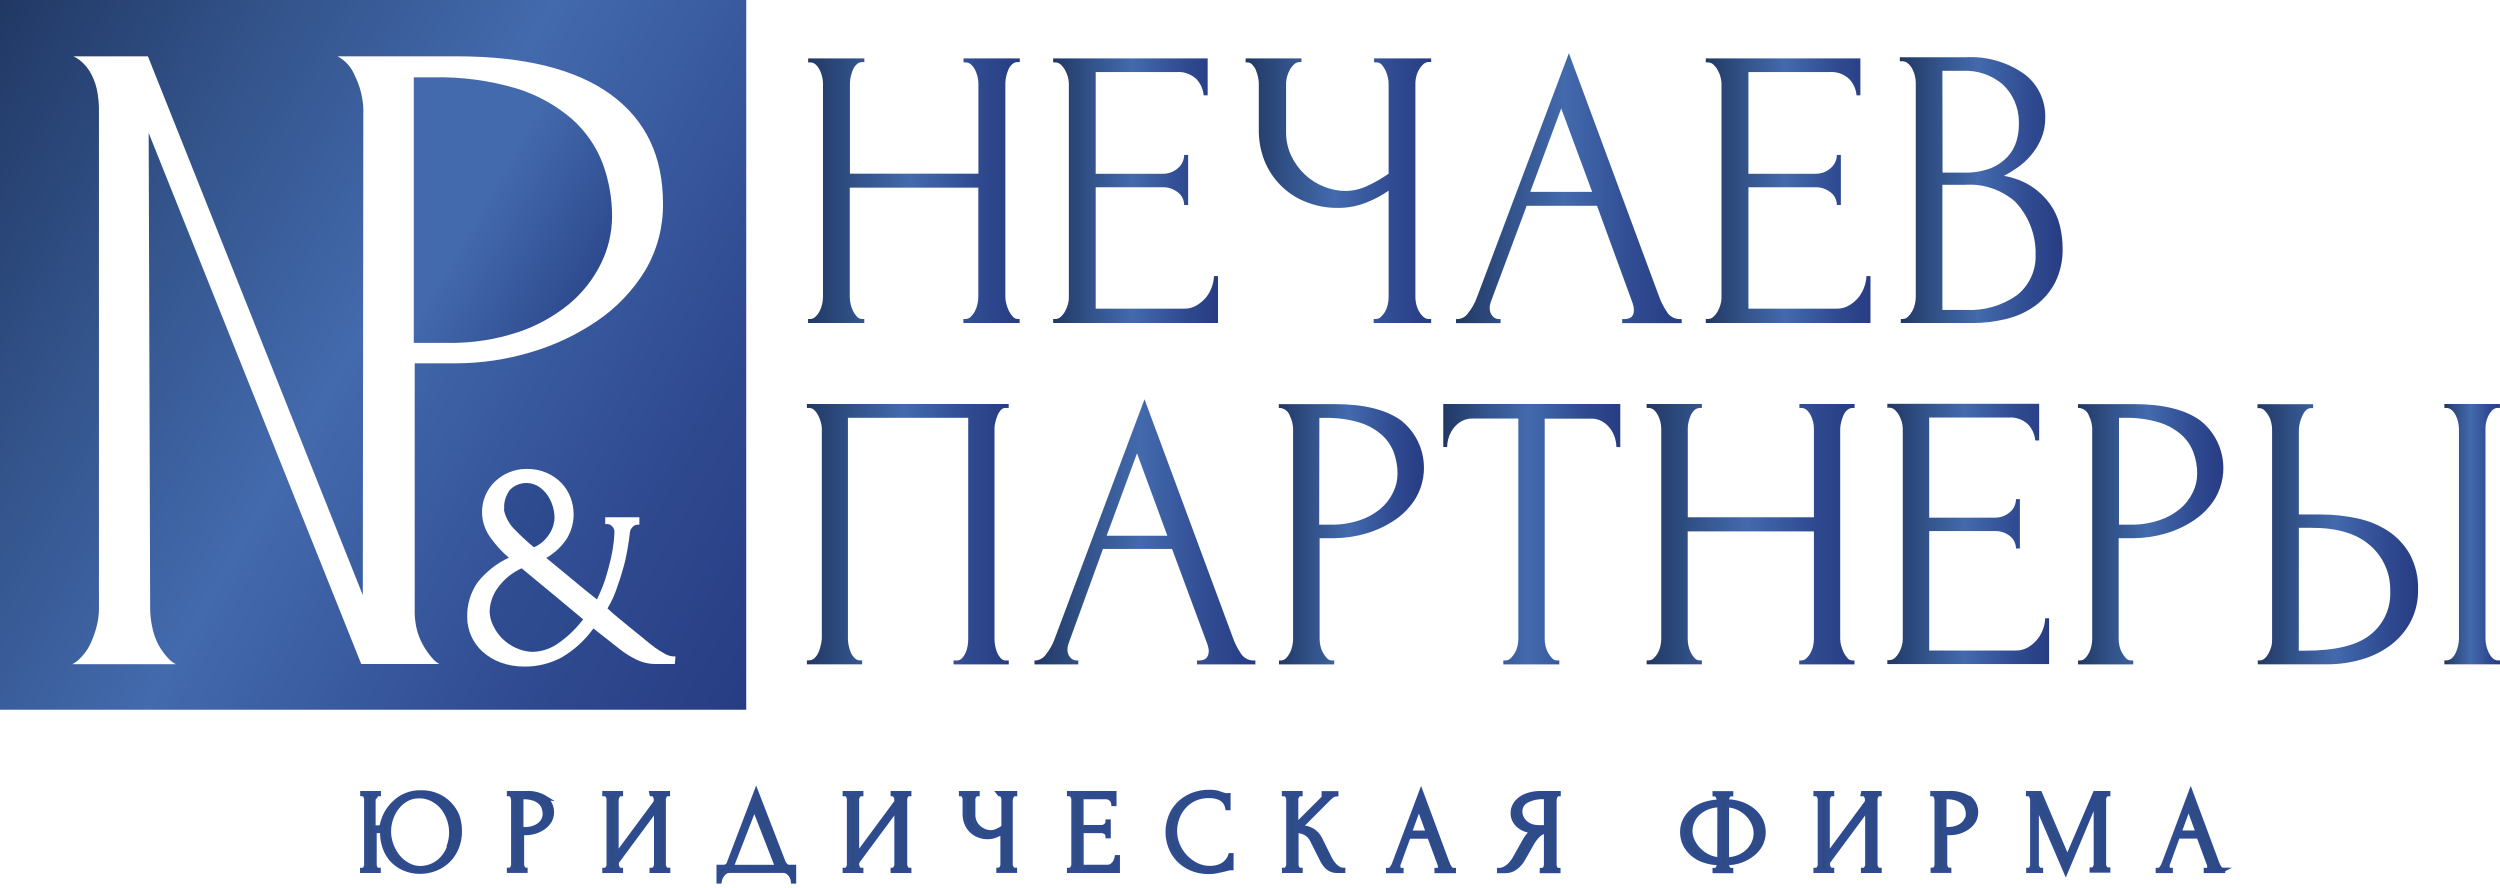 <svg width="152" height="54" viewBox="0 0 152 54" fill="none" xmlns="http://www.w3.org/2000/svg">
<path d="M49.987 18.483C49.957 18.635 49.901 18.788 49.83 18.924C49.764 19.051 49.678 19.168 49.571 19.264C49.485 19.351 49.373 19.396 49.252 19.396H49.13V19.64H52.548V19.396H52.427C52.3 19.396 52.178 19.346 52.097 19.249C52.006 19.148 51.925 19.031 51.864 18.909C51.798 18.772 51.747 18.63 51.717 18.483C51.686 18.341 51.666 18.199 51.666 18.057V11.412H59.482V18.057C59.482 18.199 59.462 18.341 59.431 18.483C59.401 18.635 59.345 18.788 59.274 18.924C59.208 19.051 59.122 19.168 59.016 19.264C58.929 19.351 58.818 19.396 58.696 19.396H58.574V19.64H61.993V19.396H61.881C61.765 19.396 61.653 19.34 61.577 19.249C61.486 19.148 61.405 19.031 61.344 18.909C61.278 18.772 61.222 18.63 61.187 18.483C61.146 18.346 61.126 18.199 61.126 18.057V5.042C61.131 4.91 61.146 4.778 61.176 4.651C61.207 4.509 61.252 4.367 61.308 4.235C61.364 4.109 61.44 3.997 61.542 3.906C61.633 3.819 61.755 3.774 61.881 3.774H62.003V3.551H58.584V3.794H58.706C58.833 3.794 58.955 3.84 59.046 3.926C59.148 4.022 59.229 4.134 59.289 4.256C59.411 4.509 59.482 4.783 59.487 5.062V10.56H51.676V5.042C51.681 4.91 51.696 4.778 51.727 4.651C51.757 4.509 51.803 4.367 51.859 4.235C51.914 4.109 51.99 3.997 52.092 3.906C52.183 3.819 52.305 3.774 52.432 3.774H52.553V3.551H49.135V3.794H49.257C49.383 3.794 49.505 3.84 49.596 3.926C49.698 4.022 49.779 4.134 49.84 4.256C49.962 4.509 50.033 4.783 50.038 5.062V18.057C50.038 18.199 50.017 18.341 49.987 18.483Z" fill="url(#paint0_linear)"/>
<path d="M74.055 16.784H73.811C73.801 16.987 73.766 17.19 73.7 17.383C73.624 17.621 73.512 17.844 73.36 18.042C73.198 18.245 73.005 18.412 72.787 18.549C72.543 18.701 72.264 18.777 71.98 18.767H66.619V11.387H70.677C71.022 11.372 71.361 11.489 71.63 11.707C71.859 11.889 71.996 12.168 71.996 12.463H72.239V9.419H71.996C71.996 9.729 71.853 10.028 71.615 10.226C71.356 10.454 71.022 10.576 70.677 10.566H66.619V4.382H71.519C71.97 4.342 72.411 4.499 72.741 4.808C72.995 5.077 73.152 5.427 73.182 5.798H73.426V3.551H64.032V3.794H64.154C64.281 3.794 64.402 3.84 64.494 3.926C64.595 4.022 64.686 4.134 64.752 4.256C64.828 4.387 64.884 4.524 64.925 4.672C64.96 4.798 64.981 4.93 64.986 5.062V18.103C64.986 18.245 64.965 18.382 64.925 18.519C64.884 18.666 64.828 18.803 64.752 18.935C64.686 19.056 64.595 19.168 64.494 19.264C64.402 19.351 64.281 19.396 64.154 19.396H64.032V19.64H74.055V16.784Z" fill="url(#paint1_linear)"/>
<path d="M77.839 11.245C78.27 11.687 78.787 12.031 79.36 12.26C79.989 12.518 80.669 12.65 81.349 12.64C81.952 12.645 82.551 12.528 83.109 12.3C83.575 12.118 84.017 11.879 84.427 11.59V18.103C84.427 18.245 84.407 18.382 84.377 18.519C84.346 18.666 84.291 18.803 84.22 18.935C84.154 19.056 84.062 19.168 83.961 19.264C83.875 19.351 83.763 19.396 83.641 19.396H83.52V19.64H87.014V19.396H86.817C86.695 19.376 86.583 19.315 86.497 19.224C86.401 19.127 86.32 19.016 86.254 18.894C86.188 18.767 86.137 18.635 86.106 18.493C86.076 18.367 86.061 18.235 86.056 18.103V5.042C86.056 4.915 86.076 4.788 86.106 4.661C86.137 4.524 86.188 4.393 86.254 4.271C86.32 4.149 86.401 4.037 86.497 3.941C86.583 3.85 86.695 3.789 86.817 3.769H87.014V3.551H83.545V3.794H83.743C83.859 3.809 83.966 3.875 84.037 3.966C84.118 4.068 84.189 4.18 84.245 4.296C84.301 4.423 84.346 4.555 84.377 4.687C84.407 4.814 84.427 4.94 84.427 5.067V10.56C84.027 10.839 83.606 11.088 83.159 11.291C82.739 11.494 82.282 11.605 81.815 11.61C81.369 11.61 80.923 11.519 80.507 11.352C80.076 11.184 79.685 10.936 79.345 10.621C79 10.297 78.716 9.911 78.513 9.485C78.295 9.029 78.189 8.526 78.194 8.019V5.042C78.199 4.91 78.219 4.778 78.255 4.651C78.295 4.504 78.351 4.367 78.427 4.235C78.493 4.114 78.584 4.002 78.686 3.906C78.777 3.819 78.899 3.774 79.026 3.774H79.127V3.551H75.734V3.794H75.855C75.962 3.799 76.063 3.845 76.134 3.926C76.226 4.022 76.302 4.134 76.353 4.256C76.408 4.387 76.454 4.53 76.484 4.672C76.515 4.798 76.53 4.93 76.535 5.062V7.897C76.53 8.526 76.642 9.15 76.865 9.739C77.088 10.302 77.418 10.814 77.839 11.245Z" fill="url(#paint2_linear)"/>
<path d="M99.269 18.448C99.315 18.58 99.34 18.722 99.34 18.864C99.34 19.224 99.142 19.401 98.752 19.401H98.63V19.645H102.246V19.401H102.125C101.795 19.401 101.496 19.224 101.333 18.94C101.136 18.64 100.973 18.321 100.857 17.986L95.389 3.231L89.779 18.128C89.657 18.453 89.485 18.752 89.272 19.021C89.135 19.239 88.901 19.376 88.648 19.401H88.526V19.645H91.234V19.401H91.113C90.971 19.396 90.839 19.33 90.748 19.219C90.626 19.077 90.565 18.899 90.575 18.712C90.575 18.585 90.6 18.463 90.646 18.346L92.822 12.513H97.098L99.269 18.448ZM93.04 11.666L94.922 6.594L96.804 11.666H93.04Z" fill="url(#paint3_linear)"/>
<path d="M113.725 16.784H113.481C113.471 16.987 113.436 17.19 113.37 17.383C113.294 17.621 113.182 17.844 113.03 18.042C112.868 18.245 112.675 18.412 112.457 18.549C112.213 18.701 111.934 18.777 111.65 18.767H106.304V11.387H110.362C110.707 11.372 111.047 11.489 111.316 11.707C111.544 11.889 111.681 12.168 111.681 12.463H111.924V9.419H111.681C111.681 9.729 111.539 10.028 111.3 10.226C111.042 10.454 110.707 10.576 110.362 10.566H106.304V4.382H111.214C111.665 4.342 112.107 4.499 112.436 4.808C112.69 5.077 112.847 5.427 112.878 5.798H113.111V3.551H103.712V3.794H103.834C103.961 3.794 104.082 3.84 104.174 3.926C104.275 4.022 104.367 4.134 104.432 4.256C104.509 4.387 104.564 4.524 104.605 4.672C104.64 4.798 104.661 4.93 104.666 5.062V18.103C104.666 18.245 104.646 18.382 104.605 18.519C104.564 18.666 104.509 18.803 104.432 18.935C104.367 19.056 104.275 19.168 104.174 19.264C104.082 19.351 103.961 19.396 103.834 19.396H103.712V19.64H113.725V16.784Z" fill="url(#paint4_linear)"/>
<path d="M125.234 13.695C125.122 13.233 124.919 12.797 124.645 12.412C124.346 11.996 123.971 11.636 123.545 11.352C123.027 11.017 122.444 10.794 121.835 10.692C122.124 10.545 122.403 10.373 122.667 10.185C122.972 9.972 123.245 9.724 123.484 9.439C123.743 9.135 123.95 8.795 124.108 8.425C124.275 8.024 124.356 7.593 124.351 7.157C124.382 6.112 123.905 5.118 123.068 4.494C122.033 3.769 120.78 3.409 119.517 3.48H115.51V3.723H115.647C115.779 3.723 115.906 3.769 116.002 3.855C116.114 3.951 116.205 4.068 116.271 4.195C116.342 4.332 116.393 4.474 116.428 4.621C116.459 4.748 116.474 4.88 116.479 5.011V18.057C116.479 18.199 116.459 18.341 116.428 18.483C116.398 18.63 116.342 18.777 116.271 18.909C116.2 19.036 116.114 19.148 116.012 19.249C115.931 19.34 115.815 19.391 115.693 19.396H115.571V19.64H119.933C120.618 19.64 121.298 19.559 121.962 19.396C122.591 19.249 123.19 18.98 123.717 18.605C124.229 18.235 124.65 17.753 124.945 17.19C125.274 16.525 125.432 15.795 125.406 15.054C125.406 14.598 125.345 14.141 125.234 13.695ZM118.097 4.306H119.32C120.212 4.261 121.095 4.555 121.774 5.138C122.393 5.727 122.743 6.543 122.748 7.395V7.568C122.748 7.913 122.698 8.253 122.601 8.582C122.5 8.932 122.312 9.257 122.064 9.526C121.78 9.83 121.435 10.068 121.049 10.226C120.511 10.424 119.943 10.515 119.375 10.495H118.107L118.097 4.306ZM123.763 15.465C123.808 16.429 123.382 17.352 122.627 17.951C121.719 18.59 120.623 18.904 119.512 18.843H118.097V11.235H119.467C120.577 11.159 121.668 11.524 122.51 12.249C123.276 13.051 123.722 14.106 123.763 15.217V15.465Z" fill="url(#paint5_linear)"/>
<path d="M49.896 39.254C49.865 39.401 49.82 39.548 49.754 39.685C49.698 39.812 49.617 39.924 49.515 40.02C49.424 40.101 49.302 40.152 49.181 40.152H49.059V40.39H52.417V40.152H52.295C52.168 40.152 52.046 40.101 51.96 40.01C51.864 39.913 51.788 39.802 51.732 39.675C51.671 39.538 51.63 39.396 51.6 39.254C51.569 39.117 51.554 38.975 51.554 38.833V25.402H58.868V38.838C58.868 38.98 58.853 39.122 58.833 39.259C58.813 39.406 58.772 39.543 58.711 39.68C58.656 39.802 58.584 39.919 58.493 40.015C58.417 40.101 58.31 40.157 58.194 40.157H57.976V40.395H61.334V40.157H61.141C61.024 40.157 60.918 40.101 60.842 40.015C60.75 39.913 60.674 39.792 60.623 39.665C60.568 39.528 60.527 39.386 60.502 39.244C60.476 39.112 60.466 38.975 60.466 38.838V26.051C60.466 25.929 60.481 25.808 60.512 25.691C60.542 25.549 60.588 25.407 60.644 25.27C60.689 25.148 60.76 25.037 60.847 24.935C60.918 24.849 61.024 24.803 61.136 24.803H61.328V24.565H49.059V24.803H49.201C49.317 24.808 49.429 24.854 49.51 24.935C49.607 25.026 49.688 25.138 49.749 25.26C49.815 25.392 49.865 25.523 49.906 25.666C49.941 25.792 49.962 25.919 49.967 26.051V38.833C49.956 38.975 49.936 39.117 49.896 39.254Z" fill="url(#paint6_linear)"/>
<path d="M72.898 40.157H72.777V40.395H76.327V40.157H76.205C75.881 40.157 75.587 39.979 75.424 39.7C75.232 39.411 75.074 39.097 74.958 38.767L69.586 24.276L64.098 38.909C63.976 39.229 63.804 39.523 63.591 39.787C63.454 40 63.225 40.132 62.977 40.157H62.896V40.395H65.559V40.157H65.432C65.29 40.147 65.163 40.081 65.072 39.974C64.95 39.832 64.889 39.65 64.904 39.467C64.904 39.345 64.93 39.224 64.975 39.107L67.06 33.375H71.26L73.421 39.203C73.466 39.335 73.492 39.472 73.492 39.609C73.477 39.974 73.279 40.157 72.898 40.157ZM67.283 32.574L69.13 27.563L70.976 32.574H67.283Z" fill="url(#paint7_linear)"/>
<path d="M81.131 32.721C81.785 32.716 82.439 32.62 83.068 32.432C83.692 32.249 84.285 31.97 84.823 31.605C85.335 31.255 85.767 30.804 86.086 30.276C86.989 28.709 86.619 26.721 85.214 25.584C84.296 24.91 82.941 24.57 81.156 24.57H77.752V24.808H77.874C78.133 24.854 78.346 25.042 78.427 25.29C78.544 25.529 78.61 25.792 78.62 26.056V38.838C78.62 38.98 78.605 39.122 78.574 39.259C78.544 39.406 78.498 39.548 78.432 39.68C78.371 39.802 78.29 39.919 78.194 40.015C78.113 40.101 78.001 40.152 77.884 40.157H77.763V40.395H81.12V40.157H80.999C80.877 40.162 80.755 40.106 80.674 40.015C80.583 39.913 80.502 39.802 80.436 39.68C80.36 39.548 80.309 39.406 80.278 39.259C80.248 39.122 80.233 38.98 80.233 38.838V32.721H81.131ZM80.218 25.407H80.557C81.257 25.392 81.957 25.483 82.632 25.681C83.134 25.833 83.601 26.087 83.996 26.426C84.331 26.721 84.585 27.091 84.742 27.507C84.894 27.928 84.975 28.369 84.97 28.815C84.965 29.201 84.879 29.581 84.707 29.926C84.524 30.317 84.255 30.662 83.925 30.941C83.55 31.25 83.119 31.483 82.657 31.636C82.099 31.818 81.516 31.91 80.933 31.899H80.207L80.218 25.407Z" fill="url(#paint8_linear)"/>
<path d="M96.738 25.453C96.971 25.448 97.204 25.503 97.407 25.62C97.595 25.726 97.757 25.868 97.889 26.041C98.016 26.208 98.112 26.396 98.178 26.594C98.239 26.782 98.275 26.984 98.275 27.182H98.513V24.565H87.75V27.177H87.988C87.988 26.979 88.024 26.776 88.085 26.589C88.151 26.391 88.247 26.203 88.374 26.036C88.506 25.863 88.668 25.721 88.856 25.615C89.058 25.498 89.292 25.442 89.525 25.448H92.315V38.838C92.315 38.98 92.3 39.122 92.269 39.259C92.239 39.406 92.188 39.548 92.112 39.68C92.041 39.802 91.96 39.913 91.858 40.015C91.772 40.106 91.65 40.157 91.524 40.157H91.402V40.395H94.805V40.157H94.684C94.562 40.162 94.44 40.106 94.359 40.015C94.268 39.913 94.186 39.802 94.121 39.68C94.044 39.548 93.994 39.406 93.963 39.259C93.933 39.122 93.918 38.98 93.918 38.838V25.453H96.738Z" fill="url(#paint9_linear)"/>
<path d="M111.944 25.666C111.975 25.529 112.021 25.392 112.076 25.26C112.127 25.138 112.208 25.026 112.305 24.935C112.396 24.854 112.518 24.803 112.639 24.803H112.761V24.565H109.403V24.803H109.525C109.647 24.803 109.768 24.854 109.86 24.935C109.956 25.026 110.037 25.138 110.098 25.26C110.159 25.387 110.21 25.523 110.24 25.666C110.271 25.792 110.286 25.919 110.286 26.051V31.448H102.617V26.051C102.617 25.919 102.632 25.792 102.662 25.666C102.693 25.529 102.738 25.392 102.794 25.26C102.845 25.138 102.926 25.026 103.022 24.935C103.114 24.854 103.235 24.803 103.357 24.803H103.474V24.565H100.116V24.803H100.238C100.359 24.803 100.481 24.854 100.572 24.935C100.669 25.026 100.75 25.138 100.811 25.26C100.933 25.508 100.999 25.777 101.004 26.051V38.833C101.004 38.975 100.988 39.117 100.958 39.254C100.928 39.406 100.872 39.548 100.801 39.685C100.735 39.812 100.649 39.924 100.547 40.02C100.466 40.101 100.354 40.152 100.238 40.152H100.116V40.39H103.474V40.152H103.352C103.23 40.157 103.109 40.101 103.027 40.01C102.936 39.908 102.86 39.797 102.799 39.675C102.733 39.543 102.688 39.401 102.657 39.254C102.627 39.117 102.612 38.975 102.612 38.833V32.31H110.286V38.838C110.286 38.98 110.271 39.122 110.24 39.259C110.21 39.411 110.154 39.553 110.083 39.69C110.017 39.817 109.931 39.929 109.829 40.025C109.743 40.106 109.632 40.157 109.515 40.157H109.393V40.395H112.751V40.157H112.629C112.513 40.157 112.406 40.106 112.33 40.015C112.239 39.913 112.163 39.802 112.102 39.68C112.036 39.543 111.98 39.406 111.944 39.259C111.904 39.122 111.884 38.98 111.884 38.838V26.051C111.889 25.919 111.909 25.792 111.944 25.666Z" fill="url(#paint10_linear)"/>
<path d="M124.585 37.59H124.346C124.341 37.788 124.306 37.991 124.24 38.179C124.169 38.412 124.052 38.635 123.905 38.828C123.748 39.031 123.56 39.198 123.342 39.335C123.103 39.482 122.83 39.559 122.551 39.553H117.296V32.29H121.277C121.617 32.275 121.947 32.386 122.211 32.599C122.439 32.782 122.571 33.056 122.571 33.345H122.809V30.347H122.571C122.571 30.652 122.439 30.946 122.201 31.139C121.947 31.362 121.617 31.483 121.277 31.473H117.296V25.387H122.114C122.556 25.351 122.992 25.503 123.311 25.808C123.56 26.076 123.712 26.416 123.743 26.782H123.981V24.55H114.749V24.788H114.871C114.993 24.788 115.115 24.839 115.206 24.92C115.307 25.016 115.394 25.123 115.46 25.245C115.531 25.371 115.586 25.508 115.627 25.65C115.662 25.777 115.683 25.904 115.688 26.036V38.869C115.688 39.006 115.668 39.142 115.627 39.274C115.586 39.416 115.531 39.553 115.46 39.68C115.394 39.802 115.307 39.913 115.206 40.005C115.115 40.086 114.993 40.137 114.871 40.137H114.749V40.375H124.585V37.59Z" fill="url(#paint11_linear)"/>
<path d="M129.743 32.721C130.397 32.716 131.052 32.62 131.681 32.432C132.304 32.249 132.898 31.97 133.436 31.605C133.948 31.255 134.379 30.804 134.699 30.276C135.596 28.704 135.211 26.715 133.801 25.584C132.883 24.91 131.528 24.57 129.743 24.57H126.34V24.808H126.461C126.72 24.854 126.933 25.042 127.014 25.29C127.131 25.529 127.197 25.792 127.207 26.056V38.838C127.207 38.98 127.192 39.122 127.161 39.259C127.131 39.406 127.085 39.548 127.019 39.68C126.958 39.802 126.877 39.919 126.781 40.015C126.7 40.101 126.588 40.157 126.466 40.157H126.345V40.395H129.702V40.157H129.581C129.459 40.162 129.337 40.106 129.256 40.015C129.165 39.913 129.084 39.802 129.018 39.68C128.942 39.548 128.891 39.406 128.86 39.259C128.83 39.122 128.815 38.98 128.815 38.838V32.721H129.743ZM128.835 25.402H129.175C129.875 25.387 130.575 25.478 131.249 25.676C131.752 25.828 132.218 26.081 132.614 26.421C132.949 26.715 133.202 27.086 133.359 27.502C133.512 27.923 133.593 28.364 133.588 28.81C133.588 29.201 133.496 29.586 133.324 29.936C133.136 30.322 132.873 30.667 132.543 30.941C132.168 31.25 131.736 31.483 131.275 31.636C130.717 31.818 130.134 31.91 129.55 31.899H128.835V25.402Z" fill="url(#paint12_linear)"/>
<path d="M151.153 25.681C151.183 25.549 151.229 25.417 151.285 25.295C151.341 25.179 151.412 25.067 151.503 24.971C151.579 24.879 151.686 24.824 151.802 24.803H151.995V24.565H148.617V24.803H148.739C148.86 24.803 148.982 24.854 149.073 24.935C149.17 25.026 149.251 25.138 149.312 25.26C149.378 25.387 149.423 25.523 149.454 25.666C149.484 25.792 149.499 25.919 149.504 26.051V38.833C149.504 38.975 149.484 39.117 149.454 39.254C149.423 39.401 149.378 39.548 149.312 39.685C149.256 39.812 149.175 39.924 149.073 40.02C148.982 40.101 148.86 40.152 148.739 40.152H148.617V40.39H152V40.152H151.833C151.716 40.137 151.615 40.081 151.533 39.995C151.437 39.898 151.361 39.782 151.305 39.66C151.244 39.523 151.194 39.386 151.163 39.239C151.133 39.107 151.117 38.97 151.117 38.833V26.051C151.117 25.924 151.128 25.802 151.153 25.681Z" fill="url(#paint13_linear)"/>
<path d="M138.102 39.29C138.061 39.432 138.011 39.563 137.945 39.695C137.884 39.817 137.803 39.929 137.706 40.02C137.625 40.101 137.514 40.152 137.397 40.152H137.275V40.39H141.45C142.195 40.395 142.936 40.289 143.646 40.076C144.285 39.888 144.884 39.584 145.411 39.178C145.903 38.792 146.304 38.311 146.588 37.758C146.882 37.169 147.029 36.52 147.019 35.861C147.044 35.105 146.867 34.354 146.512 33.69C146.187 33.117 145.731 32.635 145.183 32.275C144.605 31.904 143.96 31.646 143.286 31.509C142.571 31.357 141.845 31.281 141.115 31.281H139.771V26.122C139.786 25.843 139.847 25.574 139.964 25.321C140.09 25.011 140.263 24.839 140.471 24.813H140.638V24.575H137.255V24.813H137.377C137.493 24.819 137.605 24.869 137.686 24.956C137.788 25.057 137.869 25.169 137.94 25.29C138.016 25.427 138.067 25.569 138.097 25.721C138.127 25.853 138.143 25.99 138.143 26.127V38.909C138.148 39.036 138.132 39.163 138.102 39.29ZM139.771 32.092H140.562C142.129 32.092 143.311 32.452 144.113 33.172C144.914 33.873 145.36 34.892 145.325 35.957C145.371 36.982 144.919 37.961 144.113 38.595C143.311 39.239 141.982 39.563 140.126 39.563H139.766L139.771 32.092Z" fill="url(#paint14_linear)"/>
<path d="M31.488 20.198C32.63 19.822 33.69 19.234 34.618 18.473C35.425 17.799 36.084 16.956 36.545 16.013C36.977 15.136 37.205 14.167 37.215 13.188C37.22 12.082 37.027 10.986 36.647 9.947C36.251 8.902 35.607 7.974 34.77 7.233C33.786 6.386 32.64 5.757 31.397 5.377C29.754 4.89 28.039 4.661 26.325 4.702H25.158V20.847H27.243C28.684 20.872 30.119 20.649 31.488 20.198Z" fill="url(#paint15_linear)"/>
<path d="M33.583 30.702C33.502 30.454 33.38 30.226 33.223 30.017C33.061 29.81 32.858 29.637 32.625 29.51C32.087 29.247 31.448 29.348 31.017 29.764C30.804 30.043 30.677 30.373 30.652 30.723V30.941C30.641 30.981 30.641 31.022 30.652 31.062C30.758 31.494 30.981 31.889 31.296 32.199C31.666 32.579 32.051 32.939 32.462 33.274C32.833 33.117 33.147 32.848 33.37 32.513C33.578 32.214 33.7 31.864 33.715 31.499C33.715 31.23 33.67 30.961 33.583 30.702Z" fill="url(#paint16_linear)"/>
<path d="M29.987 38.042C30.124 38.331 30.307 38.595 30.535 38.823C30.778 39.061 31.057 39.254 31.367 39.396C31.686 39.543 32.031 39.624 32.381 39.635C32.975 39.619 33.548 39.416 34.02 39.056C34.567 38.666 35.049 38.194 35.455 37.656L33.599 36.109L31.712 34.552C31.139 34.811 30.646 35.217 30.276 35.724C29.967 36.14 29.789 36.642 29.769 37.164C29.774 37.469 29.85 37.768 29.987 38.042Z" fill="url(#paint17_linear)"/>
<path d="M45.371 0H0V43.15H45.371V0ZM25.305 38.108C25.387 38.493 25.523 38.864 25.716 39.209C25.884 39.518 26.092 39.807 26.33 40.071C26.442 40.193 26.568 40.294 26.71 40.37H21.963L9.039 8.08L9.13 37.027C9.13 37.388 9.176 37.748 9.252 38.103C9.323 38.488 9.455 38.864 9.637 39.214C9.815 39.538 10.038 39.832 10.297 40.096C10.413 40.213 10.545 40.309 10.687 40.385H4.398C4.54 40.309 4.672 40.218 4.788 40.106C5.067 39.848 5.301 39.543 5.468 39.203C5.635 38.864 5.767 38.503 5.864 38.133C5.96 37.778 6.011 37.413 6.016 37.043V6.594C6.011 6.269 5.98 5.94 5.924 5.62C5.864 5.255 5.747 4.9 5.579 4.565C5.407 4.21 5.158 3.901 4.849 3.657C4.732 3.566 4.601 3.485 4.464 3.424H8.993L22.059 36.185L22.09 6.594C22.059 5.909 21.887 5.235 21.582 4.621C21.385 4.109 21.009 3.682 20.522 3.424H27.77C31.894 3.424 35.059 4.215 37.175 5.777C39.29 7.34 40.309 9.531 40.309 12.371C40.329 13.807 39.954 15.222 39.219 16.459C38.478 17.667 37.489 18.706 36.317 19.503C35.075 20.35 33.705 20.999 32.26 21.42C30.799 21.856 29.277 22.085 27.75 22.09H25.214V37.027C25.204 37.388 25.234 37.753 25.305 38.108ZM41.029 40.37H39.913C39.487 40.38 39.066 40.284 38.681 40.101C38.336 39.929 38.006 39.721 37.697 39.482L36.079 38.209C35.572 38.919 34.922 39.513 34.172 39.959C33.467 40.34 32.681 40.537 31.879 40.527C31.387 40.532 30.895 40.446 30.433 40.279C30.033 40.132 29.663 39.908 29.343 39.624C28.755 39.092 28.41 38.331 28.405 37.535C28.384 36.774 28.608 36.023 29.044 35.399C29.551 34.76 30.2 34.248 30.941 33.908C30.499 33.538 30.114 33.106 29.784 32.635C29.48 32.199 29.312 31.676 29.307 31.144C29.307 30.794 29.373 30.449 29.51 30.129C29.642 29.815 29.835 29.526 30.084 29.287C30.332 29.049 30.621 28.856 30.941 28.724C31.28 28.582 31.646 28.506 32.016 28.511C32.437 28.501 32.858 28.582 33.243 28.75C33.578 28.897 33.888 29.11 34.141 29.373C34.385 29.632 34.572 29.931 34.694 30.266C34.816 30.591 34.877 30.936 34.877 31.28C34.877 31.778 34.74 32.27 34.491 32.701C34.172 33.208 33.73 33.624 33.213 33.923L34.735 35.176C35.242 35.607 35.775 36.038 36.292 36.444C36.49 36.048 36.657 35.643 36.799 35.222C36.941 34.76 37.058 34.334 37.144 33.949C37.22 33.614 37.281 33.274 37.316 32.934C37.347 32.64 37.357 32.427 37.357 32.32C37.357 32.204 37.306 32.087 37.22 32.006C37.149 31.92 37.048 31.869 36.936 31.864H36.799V31.448H38.874V31.899H38.737C38.635 31.91 38.544 31.955 38.473 32.031C38.377 32.117 38.316 32.234 38.3 32.361C38.235 32.959 38.133 33.548 38.001 34.136C37.869 34.654 37.717 35.161 37.535 35.663C37.388 36.13 37.185 36.576 36.936 36.992C37.144 37.185 37.362 37.377 37.596 37.57L38.382 38.214L39.132 38.823C39.381 39.036 39.614 39.219 39.827 39.376C40.02 39.513 40.218 39.635 40.426 39.751C40.578 39.848 40.755 39.898 40.933 39.908H41.07L41.029 40.37Z" fill="url(#paint18_linear)"/>
<path d="M27.334 48.876C27.126 48.658 26.878 48.486 26.599 48.369C26.279 48.227 25.934 48.161 25.584 48.171C24.971 48.156 24.377 48.394 23.946 48.831C23.738 49.028 23.571 49.262 23.439 49.515C23.317 49.764 23.231 50.033 23.185 50.306H22.713V48.683C22.708 48.648 22.708 48.617 22.713 48.582C22.744 48.526 22.779 48.48 22.825 48.44C22.84 48.404 22.866 48.369 22.891 48.339C22.916 48.313 22.947 48.293 22.982 48.288H23.038V48.217H22.024V48.288H22.059C22.095 48.288 22.125 48.303 22.151 48.328C22.176 48.359 22.201 48.389 22.216 48.425C22.237 48.465 22.252 48.506 22.262 48.547C22.267 48.587 22.267 48.623 22.262 48.663V52.488C22.267 52.528 22.267 52.574 22.262 52.614C22.252 52.66 22.242 52.701 22.221 52.741C22.206 52.777 22.181 52.812 22.156 52.843C22.13 52.868 22.1 52.883 22.064 52.883H22.014V52.954H23.028V52.883H22.977C22.942 52.883 22.911 52.868 22.886 52.843C22.861 52.817 22.84 52.787 22.825 52.751C22.805 52.711 22.79 52.67 22.779 52.625C22.774 52.584 22.774 52.543 22.779 52.503V50.53H23.231V50.636C23.231 50.941 23.282 51.245 23.383 51.534C23.479 51.813 23.632 52.072 23.829 52.295C24.032 52.508 24.276 52.685 24.55 52.802C24.859 52.939 25.189 53.01 25.529 53.005C25.858 53.01 26.188 52.944 26.492 52.822C26.782 52.706 27.045 52.533 27.268 52.315C27.486 52.092 27.659 51.828 27.776 51.539C27.907 51.219 27.968 50.87 27.963 50.525C27.963 50.21 27.913 49.901 27.811 49.602C27.7 49.333 27.537 49.084 27.334 48.876ZM27.334 51.382C27.263 51.625 27.147 51.849 26.994 52.051C26.837 52.259 26.639 52.432 26.411 52.559C26.152 52.696 25.869 52.772 25.574 52.777C25.3 52.782 25.032 52.711 24.793 52.574C24.56 52.447 24.357 52.275 24.189 52.067C24.017 51.849 23.885 51.605 23.794 51.346C23.703 51.093 23.652 50.824 23.652 50.555C23.652 50.301 23.692 50.048 23.774 49.809C23.85 49.561 23.971 49.328 24.129 49.12C24.286 48.912 24.479 48.739 24.702 48.612C24.94 48.475 25.214 48.41 25.488 48.415C25.777 48.41 26.056 48.48 26.31 48.617C26.548 48.744 26.756 48.917 26.924 49.125C27.091 49.348 27.223 49.591 27.309 49.855C27.471 50.347 27.471 50.885 27.309 51.377L27.334 51.382Z" fill="#2E4C7F" stroke="url(#paint19_linear)" stroke-width="0.25" stroke-miterlimit="10"/>
<path d="M33.193 48.521C32.833 48.298 32.412 48.191 31.986 48.217H30.941V48.288H30.976C31.052 48.303 31.118 48.354 31.144 48.43C31.179 48.501 31.194 48.577 31.199 48.658V52.483C31.204 52.523 31.204 52.569 31.199 52.609C31.189 52.655 31.174 52.696 31.154 52.736C31.133 52.772 31.113 52.807 31.083 52.838C31.057 52.863 31.027 52.878 30.991 52.878H30.941V52.949H31.955V52.878C31.92 52.878 31.884 52.863 31.859 52.838C31.833 52.807 31.808 52.772 31.788 52.736C31.767 52.696 31.752 52.655 31.742 52.609C31.737 52.569 31.737 52.523 31.742 52.483V50.657H31.955C32.153 50.657 32.346 50.626 32.533 50.57C32.716 50.514 32.883 50.428 33.041 50.322C33.193 50.215 33.325 50.078 33.421 49.921C33.69 49.449 33.573 48.856 33.152 48.516L33.193 48.521ZM33.046 49.825C32.99 49.936 32.914 50.038 32.817 50.119C32.706 50.21 32.574 50.281 32.437 50.327C32.275 50.383 32.102 50.408 31.93 50.408H31.701V48.47H31.803C32.011 48.465 32.219 48.491 32.422 48.551C32.569 48.597 32.711 48.673 32.828 48.775C32.929 48.861 33.005 48.972 33.051 49.099C33.096 49.226 33.117 49.358 33.117 49.49C33.117 49.606 33.091 49.718 33.046 49.825Z" fill="#2E4C7F" stroke="url(#paint20_linear)" stroke-width="0.25" stroke-miterlimit="10"/>
<path d="M39.614 48.288H39.65C39.685 48.288 39.726 48.303 39.751 48.328C39.782 48.354 39.807 48.389 39.827 48.425C39.848 48.465 39.863 48.506 39.873 48.546C39.878 48.587 39.878 48.623 39.873 48.663V48.754L37.489 51.975V48.663C37.489 48.582 37.509 48.506 37.545 48.435C37.565 48.399 37.585 48.369 37.611 48.339C37.636 48.313 37.666 48.293 37.702 48.288H37.758V48.217H36.743V48.288H36.779C36.814 48.288 36.855 48.303 36.88 48.328C36.911 48.359 36.936 48.389 36.956 48.425C36.977 48.465 36.992 48.506 37.002 48.546C37.007 48.587 37.007 48.623 37.002 48.663V52.488C37.007 52.528 37.007 52.574 37.002 52.614C36.992 52.66 36.977 52.701 36.956 52.741C36.936 52.777 36.911 52.812 36.88 52.843C36.855 52.868 36.814 52.883 36.779 52.883H36.743V52.954H37.758V52.883H37.722C37.687 52.883 37.646 52.868 37.621 52.843C37.59 52.812 37.57 52.777 37.55 52.741C37.529 52.701 37.514 52.66 37.504 52.614C37.499 52.574 37.499 52.528 37.504 52.488V52.422L39.888 49.201V52.488C39.893 52.528 39.893 52.574 39.888 52.614C39.878 52.66 39.863 52.701 39.843 52.741C39.822 52.777 39.797 52.812 39.766 52.843C39.741 52.868 39.7 52.883 39.665 52.883H39.614V52.954H40.629V52.883H40.578C40.542 52.883 40.502 52.868 40.477 52.843C40.446 52.812 40.421 52.777 40.406 52.736C40.385 52.696 40.37 52.655 40.36 52.609C40.355 52.569 40.355 52.528 40.36 52.488V48.663C40.355 48.623 40.355 48.587 40.36 48.546C40.37 48.506 40.385 48.465 40.406 48.425C40.421 48.389 40.446 48.354 40.477 48.328C40.502 48.303 40.542 48.288 40.578 48.288H40.614V48.217H39.599L39.614 48.288Z" fill="#2E4C7F" stroke="url(#paint21_linear)" stroke-width="0.25" stroke-miterlimit="10"/>
<path d="M47.776 52.614C47.72 52.559 47.674 52.488 47.639 52.417L45.975 48.11L44.326 52.437C44.291 52.589 44.159 52.701 44.002 52.701H43.687V53.598H43.758C43.768 53.527 43.784 53.461 43.814 53.395C43.844 53.319 43.885 53.248 43.936 53.182C43.986 53.117 44.047 53.061 44.113 53.015C44.179 52.969 44.255 52.949 44.337 52.949H47.644C47.725 52.949 47.801 52.969 47.867 53.015C47.933 53.061 47.994 53.111 48.044 53.177C48.095 53.243 48.13 53.314 48.161 53.39C48.186 53.456 48.207 53.527 48.212 53.598H48.283V52.701H47.983C47.907 52.706 47.831 52.67 47.776 52.614ZM44.484 52.706L45.863 49.155L47.248 52.706H44.484Z" fill="#2E4C7F" stroke="url(#paint22_linear)" stroke-width="0.25" stroke-miterlimit="10"/>
<path d="M54.273 48.288C54.309 48.288 54.349 48.303 54.374 48.328C54.405 48.354 54.43 48.389 54.45 48.425C54.471 48.465 54.486 48.506 54.496 48.546C54.501 48.587 54.501 48.623 54.496 48.663V48.754L52.112 51.975V48.663C52.107 48.628 52.107 48.587 52.112 48.551C52.122 48.511 52.138 48.47 52.158 48.435C52.173 48.399 52.199 48.369 52.224 48.339C52.249 48.313 52.28 48.293 52.315 48.288H52.371V48.217H51.356V48.288H51.392C51.428 48.288 51.468 48.303 51.493 48.328C51.524 48.354 51.549 48.389 51.569 48.425C51.59 48.465 51.605 48.506 51.615 48.546C51.62 48.587 51.62 48.623 51.615 48.663V52.488C51.62 52.528 51.62 52.574 51.615 52.614C51.605 52.66 51.59 52.701 51.569 52.741C51.549 52.777 51.524 52.812 51.493 52.843C51.468 52.868 51.428 52.883 51.392 52.883H51.356V52.954H52.371V52.883H52.335C52.3 52.883 52.259 52.868 52.234 52.843C52.203 52.812 52.183 52.777 52.163 52.741C52.143 52.701 52.127 52.66 52.117 52.614C52.112 52.574 52.112 52.528 52.117 52.488V52.422L54.501 49.201V52.488C54.506 52.528 54.506 52.574 54.501 52.614C54.491 52.66 54.476 52.701 54.456 52.741C54.435 52.777 54.41 52.812 54.38 52.843C54.354 52.868 54.314 52.883 54.278 52.883H54.273V52.954H55.288V52.883H55.252C55.217 52.883 55.176 52.868 55.151 52.843C55.12 52.812 55.095 52.777 55.08 52.736C55.059 52.696 55.044 52.655 55.034 52.609C55.029 52.569 55.029 52.528 55.034 52.488V48.663C55.029 48.623 55.029 48.587 55.034 48.546C55.044 48.506 55.059 48.465 55.08 48.425C55.095 48.389 55.12 48.354 55.151 48.328C55.176 48.303 55.217 48.288 55.252 48.288H55.288V48.217H54.273V48.288Z" fill="#2E4C7F" stroke="url(#paint23_linear)" stroke-width="0.25" stroke-miterlimit="10"/>
<path d="M60.766 48.288H60.821C60.857 48.293 60.887 48.313 60.907 48.339C60.933 48.369 60.953 48.399 60.968 48.435C60.984 48.47 60.999 48.511 61.009 48.551C61.014 48.587 61.014 48.628 61.009 48.663V50.286C60.892 50.372 60.766 50.444 60.634 50.504C60.512 50.565 60.375 50.596 60.238 50.596C60.106 50.596 59.974 50.57 59.852 50.52C59.726 50.469 59.614 50.398 59.513 50.306C59.411 50.21 59.33 50.099 59.269 49.972C59.208 49.835 59.173 49.688 59.178 49.541V48.663C59.173 48.623 59.173 48.587 59.178 48.546C59.188 48.506 59.208 48.465 59.229 48.425C59.249 48.389 59.274 48.354 59.305 48.328C59.33 48.303 59.371 48.288 59.406 48.288H59.442V48.217H58.427V48.288H58.463C58.493 48.288 58.524 48.303 58.544 48.328C58.569 48.354 58.595 48.389 58.61 48.425C58.625 48.465 58.64 48.506 58.65 48.546C58.655 48.587 58.655 48.623 58.65 48.663V49.495C58.65 49.683 58.681 49.865 58.747 50.038C58.808 50.205 58.904 50.357 59.026 50.484C59.153 50.616 59.305 50.717 59.472 50.788C59.655 50.864 59.858 50.905 60.055 50.9C60.228 50.9 60.4 50.864 60.563 50.798C60.7 50.743 60.826 50.677 60.948 50.59V52.498C60.953 52.538 60.953 52.579 60.948 52.619C60.938 52.66 60.923 52.701 60.902 52.741C60.882 52.777 60.857 52.807 60.826 52.838C60.801 52.863 60.771 52.878 60.735 52.878H60.7V52.949H61.714V52.878H61.658C61.623 52.873 61.592 52.853 61.567 52.827C61.536 52.797 61.516 52.767 61.496 52.731C61.476 52.696 61.46 52.655 61.45 52.614C61.445 52.574 61.445 52.538 61.45 52.498V48.663C61.45 48.582 61.471 48.506 61.506 48.435C61.526 48.399 61.547 48.369 61.577 48.339C61.602 48.313 61.633 48.293 61.668 48.288H61.724V48.217H60.71L60.766 48.288Z" fill="#2E4C7F" stroke="url(#paint24_linear)" stroke-width="0.25" stroke-miterlimit="10"/>
<path d="M67.841 52.29C67.821 52.361 67.785 52.427 67.74 52.483C67.694 52.543 67.638 52.594 67.573 52.635C67.501 52.68 67.42 52.701 67.334 52.701H65.762V50.53H66.954C67.055 50.525 67.151 50.56 67.233 50.621C67.299 50.677 67.339 50.758 67.339 50.844H67.41V49.946H67.339C67.339 50.038 67.299 50.124 67.228 50.185C67.151 50.256 67.05 50.291 66.949 50.286H65.757V48.47H67.197C67.329 48.46 67.461 48.506 67.557 48.597C67.633 48.678 67.679 48.78 67.689 48.886H67.76V48.217H64.996V48.288H65.031C65.067 48.288 65.107 48.303 65.133 48.328C65.163 48.354 65.189 48.389 65.209 48.425C65.229 48.465 65.249 48.506 65.26 48.546C65.265 48.587 65.265 48.623 65.26 48.663V52.503C65.265 52.543 65.265 52.584 65.26 52.624C65.249 52.665 65.229 52.706 65.209 52.746C65.189 52.782 65.163 52.812 65.133 52.843C65.107 52.868 65.067 52.883 65.031 52.883H64.996V52.954H67.968V52.112H67.897C67.887 52.173 67.867 52.234 67.841 52.29Z" fill="#2E4C7F" stroke="url(#paint25_linear)" stroke-width="0.25" stroke-miterlimit="10"/>
<path d="M74.562 52.396C74.471 52.493 74.364 52.574 74.243 52.63C74.131 52.685 74.014 52.721 73.892 52.741C73.791 52.761 73.69 52.772 73.588 52.772C73.299 52.777 73.01 52.711 72.746 52.584C72.493 52.457 72.259 52.285 72.067 52.077C71.874 51.869 71.716 51.625 71.61 51.361C71.498 51.098 71.443 50.819 71.443 50.535C71.443 50.276 71.488 50.023 71.569 49.779C71.651 49.525 71.782 49.297 71.955 49.094C72.132 48.881 72.356 48.709 72.604 48.587C72.893 48.455 73.208 48.389 73.527 48.399C73.639 48.399 73.755 48.41 73.867 48.43C73.984 48.45 74.095 48.491 74.197 48.541C74.303 48.597 74.395 48.673 74.466 48.77C74.547 48.881 74.603 49.008 74.623 49.14H74.694V48.349C74.633 48.354 74.577 48.354 74.516 48.349L74.319 48.293L74.004 48.186C73.862 48.156 73.72 48.141 73.578 48.141C73.187 48.13 72.797 48.202 72.432 48.354C72.127 48.486 71.848 48.673 71.62 48.917C71.407 49.145 71.245 49.409 71.143 49.703C71.042 49.987 70.986 50.286 70.986 50.586C70.986 50.885 71.042 51.184 71.143 51.463C71.245 51.752 71.407 52.016 71.615 52.244C71.838 52.483 72.102 52.67 72.401 52.802C72.746 52.954 73.121 53.025 73.497 53.02C73.659 53.02 73.816 53.005 73.974 52.974C74.126 52.944 74.263 52.914 74.385 52.883L74.648 52.817C74.724 52.797 74.8 52.787 74.876 52.787V51.99H74.805C74.76 52.143 74.674 52.28 74.562 52.396Z" fill="#2E4C7F" stroke="url(#paint26_linear)" stroke-width="0.25" stroke-miterlimit="10"/>
<path d="M81.156 52.619C81.085 52.543 81.024 52.467 80.968 52.381C80.918 52.305 80.872 52.229 80.836 52.148L80.268 51.001C80.167 50.793 80.01 50.621 79.817 50.494C79.589 50.362 79.325 50.291 79.061 50.296L80.76 48.592C80.836 48.516 80.912 48.445 80.999 48.384C81.075 48.333 81.161 48.303 81.252 48.298V48.227H80.476V48.298C80.517 48.298 80.532 48.298 80.532 48.364C80.532 48.415 80.512 48.465 80.476 48.501L78.813 50.159V48.663C78.808 48.623 78.808 48.587 78.813 48.546C78.823 48.506 78.843 48.465 78.863 48.425C78.884 48.389 78.909 48.354 78.939 48.328C78.965 48.303 79.005 48.288 79.041 48.288H79.076V48.217H78.062V48.288H78.113C78.148 48.288 78.178 48.303 78.204 48.328C78.234 48.359 78.26 48.389 78.28 48.425C78.3 48.465 78.316 48.506 78.326 48.546C78.331 48.587 78.331 48.623 78.326 48.663V52.488C78.331 52.528 78.331 52.574 78.326 52.614C78.316 52.66 78.3 52.701 78.28 52.741C78.26 52.777 78.234 52.812 78.204 52.843C78.178 52.868 78.138 52.883 78.102 52.883H78.067V52.954H79.081V52.883H79.031C78.995 52.878 78.965 52.863 78.939 52.838C78.909 52.807 78.884 52.777 78.868 52.736C78.848 52.696 78.838 52.655 78.828 52.609C78.823 52.569 78.823 52.528 78.828 52.488V50.52C79.026 50.525 79.218 50.575 79.391 50.672C79.553 50.768 79.685 50.91 79.766 51.078L80.349 52.234C80.395 52.325 80.441 52.411 80.496 52.493C80.552 52.579 80.613 52.655 80.689 52.726C80.765 52.797 80.857 52.853 80.953 52.893C81.07 52.939 81.191 52.959 81.313 52.954H81.673V52.883C81.577 52.883 81.481 52.858 81.399 52.807C81.308 52.756 81.227 52.696 81.156 52.619Z" fill="#2E4C7F" stroke="url(#paint27_linear)" stroke-width="0.25" stroke-miterlimit="10"/>
<path d="M88.151 52.751C88.09 52.665 88.044 52.569 88.008 52.472L86.401 48.141L84.757 52.518C84.722 52.614 84.671 52.701 84.61 52.782C84.57 52.843 84.504 52.888 84.427 52.893H84.392V52.964H85.214V52.893H85.178C85.138 52.888 85.097 52.868 85.072 52.838C85.036 52.797 85.016 52.746 85.021 52.691C85.016 52.655 85.016 52.62 85.021 52.584L85.645 50.87H86.903L87.547 52.614C87.552 52.655 87.552 52.696 87.547 52.736C87.547 52.843 87.491 52.893 87.374 52.893H87.339V52.964H88.399V52.893H88.364C88.272 52.883 88.191 52.833 88.151 52.751ZM85.716 50.621L86.269 49.099L86.822 50.621H85.716Z" fill="#2E4C7F" stroke="url(#paint28_linear)" stroke-width="0.25" stroke-miterlimit="10"/>
<path d="M92.979 48.308C92.787 48.359 92.599 48.445 92.437 48.562C92.295 48.663 92.178 48.795 92.092 48.947C92.005 49.104 91.965 49.277 91.97 49.454C91.97 49.591 92 49.728 92.056 49.85C92.117 49.982 92.203 50.093 92.31 50.19C92.427 50.296 92.563 50.377 92.71 50.433C92.883 50.499 93.066 50.54 93.248 50.55C93.106 50.601 92.979 50.692 92.888 50.814C92.807 50.92 92.736 51.032 92.67 51.148L92.102 52.163C92.051 52.249 92 52.33 91.939 52.406C91.874 52.493 91.803 52.574 91.721 52.645C91.64 52.716 91.549 52.777 91.453 52.822C91.356 52.868 91.25 52.893 91.143 52.893V52.964H91.524C91.757 52.969 91.985 52.893 92.168 52.746C92.356 52.604 92.508 52.422 92.619 52.214L92.807 51.889L92.979 51.585C93.045 51.458 93.116 51.331 93.192 51.209C93.263 51.093 93.344 50.986 93.431 50.885C93.507 50.793 93.598 50.717 93.695 50.657C93.786 50.601 93.887 50.565 93.994 50.555V52.498C93.999 52.538 93.999 52.584 93.994 52.624C93.984 52.67 93.968 52.711 93.948 52.751C93.928 52.792 93.903 52.822 93.872 52.853C93.847 52.878 93.811 52.893 93.776 52.893H93.74V52.964H94.755V52.893H94.719C94.684 52.893 94.653 52.878 94.628 52.853C94.597 52.822 94.577 52.787 94.557 52.751C94.537 52.711 94.526 52.67 94.516 52.624C94.511 52.584 94.511 52.538 94.516 52.498V48.663C94.516 48.582 94.537 48.501 94.572 48.425C94.587 48.389 94.613 48.354 94.643 48.328C94.668 48.303 94.699 48.288 94.734 48.288H94.77V48.217H93.755C93.492 48.207 93.233 48.237 92.979 48.308ZM93.994 48.46V50.291H93.542C93.395 50.291 93.248 50.271 93.106 50.22C92.979 50.175 92.858 50.104 92.756 50.017C92.66 49.931 92.579 49.83 92.523 49.713C92.462 49.591 92.437 49.459 92.437 49.328C92.437 49.059 92.584 48.815 92.822 48.694C93.152 48.521 93.522 48.445 93.892 48.465L93.994 48.46Z" fill="#2E4C7F" stroke="url(#paint29_linear)" stroke-width="0.25" stroke-miterlimit="10"/>
<path d="M106.603 49.282C106.395 49.109 106.157 48.972 105.903 48.881C105.614 48.78 105.31 48.724 105.006 48.719V48.694C105.001 48.653 105.001 48.617 105.006 48.577C105.016 48.531 105.026 48.491 105.046 48.45C105.061 48.415 105.087 48.379 105.112 48.349C105.137 48.323 105.168 48.303 105.203 48.298H105.259V48.227H104.245V48.298H104.285C104.321 48.303 104.351 48.323 104.377 48.349C104.407 48.379 104.427 48.415 104.448 48.45C104.468 48.491 104.483 48.531 104.493 48.577C104.498 48.617 104.498 48.658 104.493 48.699V48.734C104.199 48.744 103.91 48.795 103.631 48.886C103.377 48.968 103.139 49.094 102.926 49.262C102.728 49.419 102.566 49.617 102.449 49.84C102.327 50.073 102.267 50.332 102.272 50.596C102.272 50.849 102.327 51.098 102.434 51.326C102.541 51.554 102.698 51.752 102.885 51.919C103.093 52.097 103.327 52.234 103.585 52.32C103.88 52.422 104.189 52.477 104.498 52.483V52.518C104.503 52.559 104.503 52.594 104.498 52.635C104.488 52.675 104.473 52.716 104.453 52.756C104.432 52.792 104.407 52.828 104.377 52.853C104.351 52.878 104.316 52.893 104.28 52.893H104.245V52.964H105.259V52.893H105.224C105.188 52.893 105.148 52.878 105.122 52.853C105.092 52.822 105.066 52.792 105.046 52.756C105.026 52.716 105.011 52.675 105.001 52.635C104.995 52.594 104.995 52.559 105.001 52.518V52.483C105.285 52.477 105.569 52.432 105.837 52.335C106.091 52.249 106.329 52.117 106.543 51.95C106.75 51.793 106.923 51.59 107.05 51.362C107.171 51.123 107.237 50.864 107.232 50.596C107.232 50.347 107.177 50.099 107.07 49.875C106.958 49.647 106.801 49.444 106.603 49.282ZM104.534 52.244C104.306 52.234 104.082 52.178 103.875 52.077C103.667 51.98 103.479 51.849 103.317 51.686C103.154 51.529 103.022 51.341 102.926 51.138C102.83 50.946 102.779 50.733 102.779 50.52C102.784 50.124 102.946 49.749 103.225 49.475C103.388 49.322 103.575 49.201 103.778 49.115C104.022 49.013 104.28 48.962 104.539 48.962L104.534 52.244ZM106.624 51.23C106.543 51.422 106.421 51.595 106.274 51.737C106.116 51.889 105.929 52.011 105.726 52.097C105.498 52.193 105.249 52.244 105.001 52.249V48.962C105.234 48.972 105.467 49.023 105.68 49.125C105.888 49.221 106.071 49.348 106.233 49.51C106.39 49.667 106.517 49.845 106.608 50.048C106.7 50.241 106.745 50.454 106.745 50.667C106.745 50.859 106.705 51.052 106.624 51.23Z" fill="#2E4C7F" stroke="url(#paint30_linear)" stroke-width="0.25" stroke-miterlimit="10"/>
<path d="M113.253 48.288H113.289C113.324 48.288 113.365 48.303 113.39 48.328C113.42 48.354 113.446 48.389 113.466 48.425C113.486 48.465 113.502 48.506 113.512 48.546C113.517 48.587 113.517 48.623 113.512 48.663V48.754L111.128 51.975V48.663C111.128 48.582 111.148 48.506 111.184 48.435C111.199 48.399 111.224 48.369 111.25 48.339C111.275 48.313 111.305 48.293 111.341 48.288H111.397V48.217H110.382V48.288H110.418C110.453 48.288 110.494 48.303 110.519 48.328C110.55 48.359 110.575 48.389 110.595 48.425C110.616 48.465 110.631 48.506 110.641 48.546C110.646 48.587 110.646 48.623 110.641 48.663V52.488C110.646 52.528 110.646 52.574 110.641 52.614C110.631 52.66 110.616 52.701 110.595 52.741C110.575 52.777 110.55 52.812 110.519 52.843C110.494 52.868 110.453 52.883 110.418 52.883H110.382V52.954H111.397V52.883H111.361C111.326 52.883 111.285 52.868 111.26 52.843C111.229 52.812 111.209 52.777 111.189 52.741C111.168 52.701 111.153 52.66 111.143 52.614C111.138 52.574 111.138 52.528 111.143 52.488V52.422L113.527 49.201V52.488C113.532 52.528 113.532 52.574 113.527 52.614C113.517 52.66 113.502 52.701 113.481 52.741C113.461 52.777 113.436 52.812 113.405 52.843C113.38 52.868 113.339 52.883 113.304 52.883H113.268V52.954H114.283V52.883H114.247C114.212 52.883 114.171 52.868 114.146 52.843C114.115 52.812 114.09 52.777 114.075 52.736C114.055 52.696 114.039 52.655 114.029 52.609C114.024 52.569 114.024 52.528 114.029 52.488V48.663C114.024 48.623 114.024 48.587 114.029 48.546C114.039 48.506 114.055 48.465 114.075 48.425C114.09 48.389 114.115 48.354 114.146 48.328C114.171 48.303 114.212 48.288 114.247 48.288H114.283V48.217H113.268L113.253 48.288Z" fill="#2E4C7F" stroke="url(#paint31_linear)" stroke-width="0.25" stroke-miterlimit="10"/>
<path d="M119.705 48.521C119.345 48.298 118.924 48.191 118.498 48.217H117.483V48.288H117.519C117.595 48.303 117.661 48.354 117.686 48.43C117.722 48.501 117.737 48.577 117.742 48.658V52.483C117.747 52.523 117.747 52.569 117.742 52.609C117.732 52.655 117.722 52.696 117.701 52.736C117.681 52.772 117.661 52.807 117.63 52.838C117.605 52.863 117.575 52.878 117.539 52.878H117.504V52.949H118.518V52.878H118.483C118.447 52.878 118.412 52.863 118.386 52.838C118.361 52.807 118.336 52.772 118.315 52.736C118.295 52.696 118.28 52.655 118.27 52.609C118.264 52.569 118.264 52.523 118.27 52.483V50.657H118.543C118.741 50.657 118.934 50.626 119.122 50.57C119.304 50.514 119.472 50.428 119.629 50.322C119.781 50.215 119.913 50.078 120.009 49.921C120.278 49.449 120.162 48.856 119.741 48.516L119.705 48.521ZM119.558 49.825C119.502 49.936 119.426 50.038 119.33 50.119C119.218 50.21 119.086 50.281 118.949 50.327C118.787 50.383 118.614 50.408 118.442 50.408H118.224V48.47H118.325C118.533 48.465 118.741 48.491 118.944 48.551C119.091 48.597 119.233 48.673 119.35 48.775C119.451 48.861 119.527 48.972 119.573 49.099C119.619 49.226 119.644 49.358 119.644 49.49C119.644 49.606 119.624 49.718 119.573 49.825H119.558Z" fill="#2E4C7F" stroke="url(#paint32_linear)" stroke-width="0.25" stroke-miterlimit="10"/>
<path d="M125.695 52.143L124.032 48.217H123.301V48.288H123.337C123.372 48.288 123.403 48.303 123.428 48.328C123.458 48.354 123.484 48.389 123.499 48.425C123.535 48.501 123.555 48.582 123.555 48.663V52.488C123.56 52.528 123.56 52.574 123.555 52.614C123.545 52.66 123.535 52.701 123.514 52.741C123.494 52.777 123.474 52.812 123.443 52.843C123.418 52.868 123.387 52.883 123.352 52.883H123.316V52.954H124.098V52.883H124.062C124.027 52.883 123.986 52.868 123.961 52.843C123.93 52.812 123.905 52.777 123.885 52.741C123.864 52.701 123.849 52.66 123.839 52.614C123.834 52.574 123.834 52.528 123.839 52.488V48.937L125.599 53.035L127.42 48.694V52.467C127.425 52.508 127.425 52.553 127.42 52.594C127.41 52.64 127.395 52.68 127.374 52.721C127.354 52.756 127.329 52.792 127.298 52.822C127.273 52.848 127.242 52.863 127.207 52.863H127.171V52.934H128.186V52.863H128.15C128.115 52.863 128.074 52.848 128.049 52.822C128.018 52.792 127.993 52.756 127.973 52.721C127.952 52.68 127.937 52.64 127.927 52.594C127.922 52.553 127.922 52.508 127.927 52.467V48.663C127.922 48.623 127.922 48.587 127.927 48.546C127.937 48.506 127.952 48.465 127.973 48.425C127.993 48.389 128.018 48.354 128.049 48.328C128.074 48.303 128.115 48.288 128.15 48.288H128.186V48.217H127.374L125.695 52.143Z" fill="#2E4C7F" stroke="url(#paint33_linear)" stroke-width="0.25" stroke-miterlimit="10"/>
<path d="M135.18 52.883C135.084 52.883 134.993 52.833 134.947 52.746C134.886 52.66 134.841 52.564 134.805 52.467L133.197 48.136L131.554 52.513C131.518 52.609 131.468 52.696 131.407 52.777C131.366 52.838 131.3 52.883 131.224 52.888H131.189V52.959H131.985V52.888H131.949C131.909 52.883 131.868 52.863 131.843 52.833C131.807 52.792 131.787 52.741 131.792 52.685C131.787 52.65 131.787 52.614 131.792 52.579L132.416 50.864H133.674L134.318 52.609C134.323 52.65 134.323 52.691 134.318 52.731C134.318 52.838 134.262 52.888 134.146 52.888H134.11V52.959H135.17V52.888L135.18 52.883ZM132.512 50.616L133.065 49.094L133.618 50.616H132.512Z" fill="#2E4C7F" stroke="url(#paint34_linear)" stroke-width="0.25" stroke-miterlimit="10"/>
<defs>
<linearGradient id="paint0_linear" x1="49.13" y1="11.595" x2="62.003" y2="11.595" gradientUnits="userSpaceOnUse">
<stop stop-color="#213864"/>
<stop offset="0.23" stop-color="#325289"/>
<stop offset="0.48" stop-color="#436AAD"/>
<stop offset="0.79" stop-color="#304B91"/>
<stop offset="1" stop-color="#273C83"/>
</linearGradient>
<linearGradient id="paint1_linear" x1="64.032" y1="11.595" x2="74.045" y2="11.595" gradientUnits="userSpaceOnUse">
<stop stop-color="#213864"/>
<stop offset="0.23" stop-color="#325289"/>
<stop offset="0.48" stop-color="#436AAD"/>
<stop offset="0.79" stop-color="#304B91"/>
<stop offset="1" stop-color="#273C83"/>
</linearGradient>
<linearGradient id="paint2_linear" x1="75.754" y1="11.595" x2="87.009" y2="11.595" gradientUnits="userSpaceOnUse">
<stop stop-color="#213864"/>
<stop offset="0.23" stop-color="#325289"/>
<stop offset="0.48" stop-color="#436AAD"/>
<stop offset="0.79" stop-color="#304B91"/>
<stop offset="1" stop-color="#273C83"/>
</linearGradient>
<linearGradient id="paint3_linear" x1="88.551" y1="11.438" x2="102.251" y2="11.438" gradientUnits="userSpaceOnUse">
<stop stop-color="#213864"/>
<stop offset="0.23" stop-color="#325289"/>
<stop offset="0.48" stop-color="#436AAD"/>
<stop offset="0.79" stop-color="#304B91"/>
<stop offset="1" stop-color="#273C83"/>
</linearGradient>
<linearGradient id="paint4_linear" x1="103.712" y1="11.595" x2="113.725" y2="11.595" gradientUnits="userSpaceOnUse">
<stop stop-color="#213864"/>
<stop offset="0.23" stop-color="#325289"/>
<stop offset="0.48" stop-color="#436AAD"/>
<stop offset="0.79" stop-color="#304B91"/>
<stop offset="1" stop-color="#273C83"/>
</linearGradient>
<linearGradient id="paint5_linear" x1="115.51" y1="11.555" x2="125.409" y2="11.555" gradientUnits="userSpaceOnUse">
<stop stop-color="#213864"/>
<stop offset="0.23" stop-color="#325289"/>
<stop offset="0.48" stop-color="#436AAD"/>
<stop offset="0.79" stop-color="#304B91"/>
<stop offset="1" stop-color="#273C83"/>
</linearGradient>
<linearGradient id="paint6_linear" x1="49.059" y1="32.48" x2="61.334" y2="32.48" gradientUnits="userSpaceOnUse">
<stop stop-color="#213864"/>
<stop offset="0.23" stop-color="#325289"/>
<stop offset="0.48" stop-color="#436AAD"/>
<stop offset="0.79" stop-color="#304B91"/>
<stop offset="1" stop-color="#273C83"/>
</linearGradient>
<linearGradient id="paint7_linear" x1="62.87" y1="32.336" x2="76.327" y2="32.336" gradientUnits="userSpaceOnUse">
<stop stop-color="#213864"/>
<stop offset="0.23" stop-color="#325289"/>
<stop offset="0.48" stop-color="#436AAD"/>
<stop offset="0.79" stop-color="#304B91"/>
<stop offset="1" stop-color="#273C83"/>
</linearGradient>
<linearGradient id="paint8_linear" x1="77.742" y1="32.483" x2="86.567" y2="32.483" gradientUnits="userSpaceOnUse">
<stop stop-color="#213864"/>
<stop offset="0.23" stop-color="#325289"/>
<stop offset="0.48" stop-color="#436AAD"/>
<stop offset="0.79" stop-color="#304B91"/>
<stop offset="1" stop-color="#273C83"/>
</linearGradient>
<linearGradient id="paint9_linear" x1="87.75" y1="32.48" x2="98.513" y2="32.48" gradientUnits="userSpaceOnUse">
<stop stop-color="#213864"/>
<stop offset="0.23" stop-color="#325289"/>
<stop offset="0.48" stop-color="#436AAD"/>
<stop offset="0.79" stop-color="#304B91"/>
<stop offset="1" stop-color="#273C83"/>
</linearGradient>
<linearGradient id="paint10_linear" x1="100.116" y1="32.48" x2="112.761" y2="32.48" gradientUnits="userSpaceOnUse">
<stop stop-color="#213864"/>
<stop offset="0.23" stop-color="#325289"/>
<stop offset="0.48" stop-color="#436AAD"/>
<stop offset="0.79" stop-color="#304B91"/>
<stop offset="1" stop-color="#273C83"/>
</linearGradient>
<linearGradient id="paint11_linear" x1="114.749" y1="32.462" x2="124.585" y2="32.462" gradientUnits="userSpaceOnUse">
<stop stop-color="#213864"/>
<stop offset="0.23" stop-color="#325289"/>
<stop offset="0.48" stop-color="#436AAD"/>
<stop offset="0.79" stop-color="#304B91"/>
<stop offset="1" stop-color="#273C83"/>
</linearGradient>
<linearGradient id="paint12_linear" x1="126.36" y1="32.483" x2="135.185" y2="32.483" gradientUnits="userSpaceOnUse">
<stop stop-color="#213864"/>
<stop offset="0.23" stop-color="#325289"/>
<stop offset="0.48" stop-color="#436AAD"/>
<stop offset="0.79" stop-color="#304B91"/>
<stop offset="1" stop-color="#273C83"/>
</linearGradient>
<linearGradient id="paint13_linear" x1="148.617" y1="32.478" x2="152" y2="32.478" gradientUnits="userSpaceOnUse">
<stop stop-color="#213864"/>
<stop offset="0.23" stop-color="#325289"/>
<stop offset="0.48" stop-color="#436AAD"/>
<stop offset="0.79" stop-color="#304B91"/>
<stop offset="1" stop-color="#273C83"/>
</linearGradient>
<linearGradient id="paint14_linear" x1="137.27" y1="32.483" x2="147.009" y2="32.483" gradientUnits="userSpaceOnUse">
<stop stop-color="#213864"/>
<stop offset="0.23" stop-color="#325289"/>
<stop offset="0.48" stop-color="#436AAD"/>
<stop offset="0.79" stop-color="#304B91"/>
<stop offset="1" stop-color="#273C83"/>
</linearGradient>
<linearGradient id="paint15_linear" x1="22.374" y1="9.564" x2="35.827" y2="17.331" gradientUnits="userSpaceOnUse">
<stop offset="0.48" stop-color="#436AAD"/>
<stop offset="0.56" stop-color="#4065A8"/>
<stop offset="1" stop-color="#2E4A8F"/>
</linearGradient>
<linearGradient id="paint16_linear" x1="30.689" y1="30.32" x2="33.646" y2="32.029" gradientUnits="userSpaceOnUse">
<stop stop-color="#304D92"/>
<stop offset="1" stop-color="#2D498E"/>
</linearGradient>
<linearGradient id="paint17_linear" x1="30.044" y1="36.118" x2="34.771" y2="38.847" gradientUnits="userSpaceOnUse">
<stop stop-color="#304D92"/>
<stop offset="1" stop-color="#2D498E"/>
</linearGradient>
<linearGradient id="paint18_linear" x1="-3.671" y1="6.359" x2="49.042" y2="36.791" gradientUnits="userSpaceOnUse">
<stop stop-color="#213864"/>
<stop offset="0.23" stop-color="#325289"/>
<stop offset="0.48" stop-color="#436AAD"/>
<stop offset="0.79" stop-color="#304B91"/>
<stop offset="1" stop-color="#273C83"/>
</linearGradient>
<linearGradient id="paint19_linear" x1="21.942" y1="50.588" x2="28.004" y2="50.588" gradientUnits="userSpaceOnUse">
<stop stop-color="#304D92"/>
<stop offset="1" stop-color="#2D498E"/>
</linearGradient>
<linearGradient id="paint20_linear" x1="30.9" y1="50.581" x2="33.664" y2="50.581" gradientUnits="userSpaceOnUse">
<stop stop-color="#304D92"/>
<stop offset="1" stop-color="#2D498E"/>
</linearGradient>
<linearGradient id="paint21_linear" x1="36.698" y1="50.586" x2="40.7" y2="50.586" gradientUnits="userSpaceOnUse">
<stop stop-color="#304D92"/>
<stop offset="1" stop-color="#2D498E"/>
</linearGradient>
<linearGradient id="paint22_linear" x1="43.624" y1="50.798" x2="48.341" y2="50.798" gradientUnits="userSpaceOnUse">
<stop stop-color="#304D92"/>
<stop offset="1" stop-color="#2D498E"/>
</linearGradient>
<linearGradient id="paint23_linear" x1="51.341" y1="50.586" x2="55.343" y2="50.586" gradientUnits="userSpaceOnUse">
<stop stop-color="#304D92"/>
<stop offset="1" stop-color="#2D498E"/>
</linearGradient>
<linearGradient id="paint24_linear" x1="58.412" y1="50.583" x2="61.846" y2="50.583" gradientUnits="userSpaceOnUse">
<stop stop-color="#304D92"/>
<stop offset="1" stop-color="#2D498E"/>
</linearGradient>
<linearGradient id="paint25_linear" x1="64.94" y1="50.586" x2="68.009" y2="50.586" gradientUnits="userSpaceOnUse">
<stop stop-color="#304D92"/>
<stop offset="1" stop-color="#2D498E"/>
</linearGradient>
<linearGradient id="paint26_linear" x1="70.923" y1="50.58" x2="74.94" y2="50.58" gradientUnits="userSpaceOnUse">
<stop stop-color="#304D92"/>
<stop offset="1" stop-color="#2D498E"/>
</linearGradient>
<linearGradient id="paint27_linear" x1="77.986" y1="50.586" x2="81.699" y2="50.586" gradientUnits="userSpaceOnUse">
<stop stop-color="#304D92"/>
<stop offset="1" stop-color="#2D498E"/>
</linearGradient>
<linearGradient id="paint28_linear" x1="84.329" y1="50.494" x2="88.478" y2="50.494" gradientUnits="userSpaceOnUse">
<stop stop-color="#304D92"/>
<stop offset="1" stop-color="#2D498E"/>
</linearGradient>
<linearGradient id="paint29_linear" x1="91.072" y1="50.59" x2="94.79" y2="50.59" gradientUnits="userSpaceOnUse">
<stop stop-color="#304D92"/>
<stop offset="1" stop-color="#2D498E"/>
</linearGradient>
<linearGradient id="paint30_linear" x1="102.246" y1="50.596" x2="107.283" y2="50.596" gradientUnits="userSpaceOnUse">
<stop stop-color="#304D92"/>
<stop offset="1" stop-color="#2D498E"/>
</linearGradient>
<linearGradient id="paint31_linear" x1="110.331" y1="50.586" x2="114.333" y2="50.586" gradientUnits="userSpaceOnUse">
<stop stop-color="#304D92"/>
<stop offset="1" stop-color="#2D498E"/>
</linearGradient>
<linearGradient id="paint32_linear" x1="117.433" y1="50.581" x2="120.197" y2="50.581" gradientUnits="userSpaceOnUse">
<stop stop-color="#304D92"/>
<stop offset="1" stop-color="#2D498E"/>
</linearGradient>
<linearGradient id="paint33_linear" x1="123.238" y1="50.675" x2="128.234" y2="50.675" gradientUnits="userSpaceOnUse">
<stop stop-color="#304D92"/>
<stop offset="1" stop-color="#2D498E"/>
</linearGradient>
<linearGradient id="paint34_linear" x1="131.125" y1="50.489" x2="135.279" y2="50.489" gradientUnits="userSpaceOnUse">
<stop stop-color="#304D92"/>
<stop offset="1" stop-color="#2D498E"/>
</linearGradient>
</defs>
</svg>
